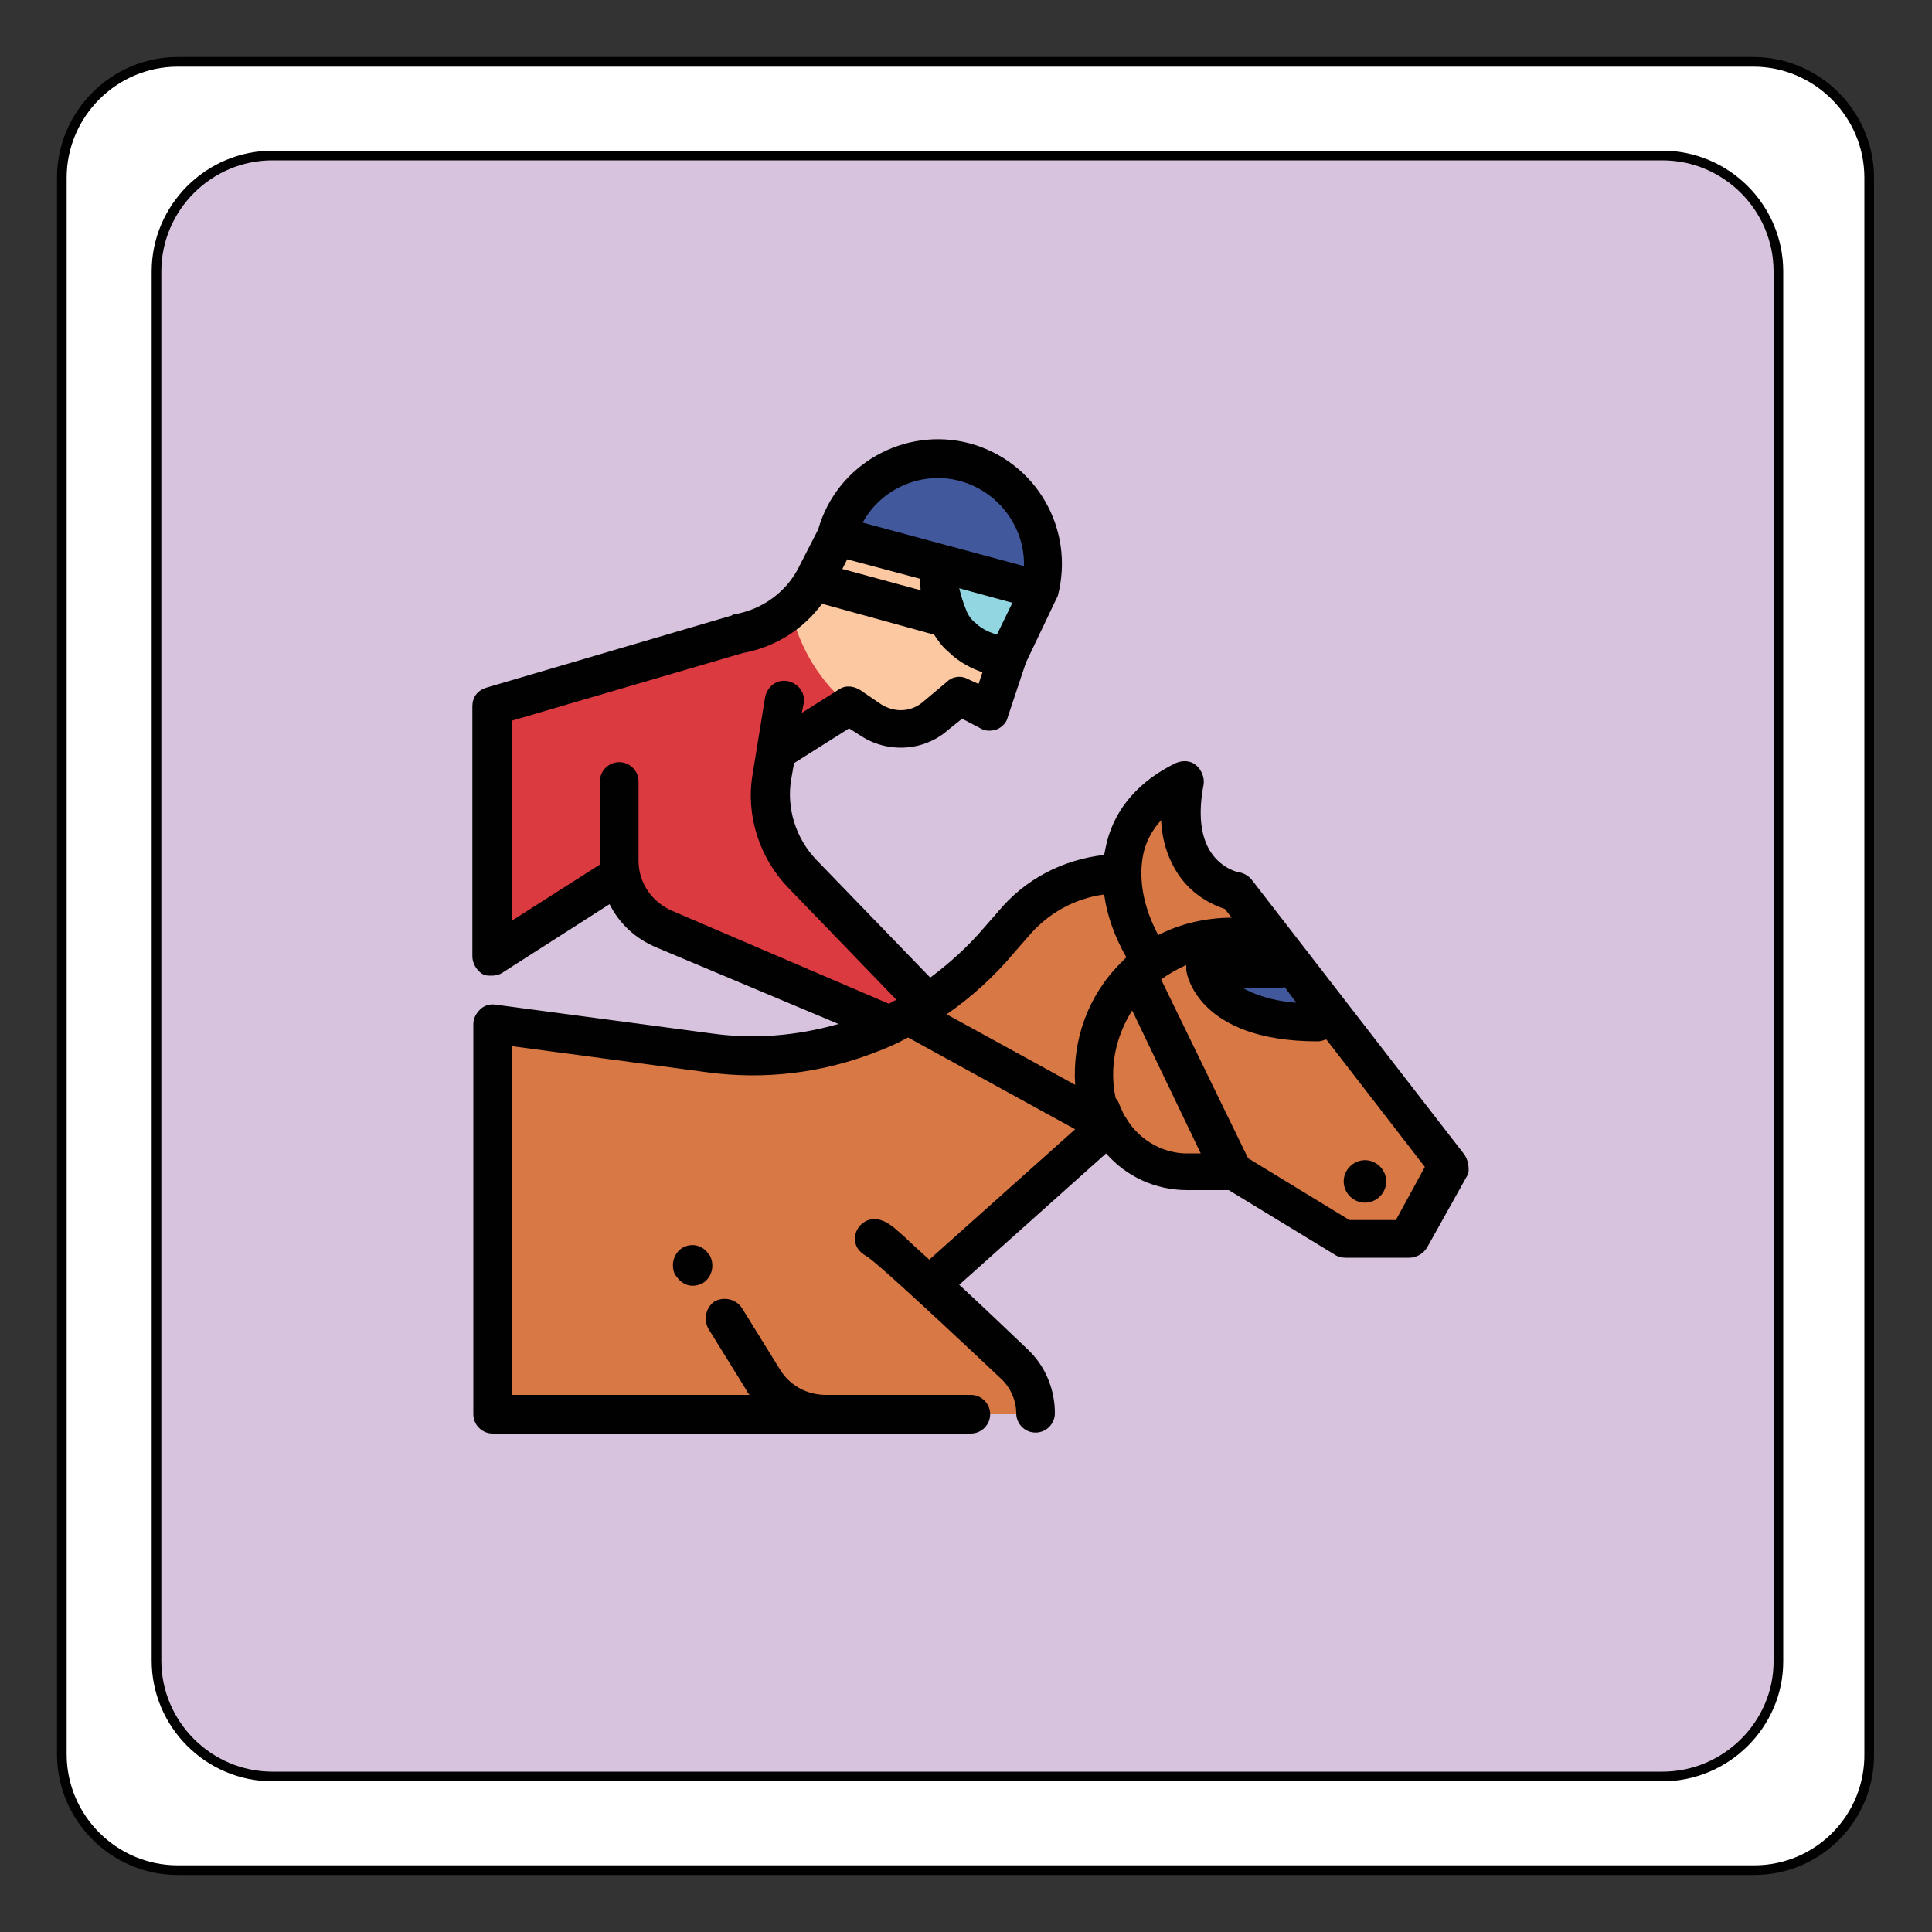 <?xml version="1.0" encoding="utf-8"?>
<!-- Generator: Adobe Illustrator 22.0.1, SVG Export Plug-In . SVG Version: 6.00 Build 0)  -->
<svg version="1.1" id="Calque_1" xmlns="http://www.w3.org/2000/svg" xmlns:xlink="http://www.w3.org/1999/xlink" x="0px" y="0px"
	 viewBox="0 0 200 200" style="enable-background:new 0 0 200 200;" xml:space="preserve">
<rect x="0" y="0" width="200" height="200" fill="#333333" stroke="none"/>
<style type="text/css">
	.st0{fill:#D8C3DF;}
	.st1{fill:#FFFFFF;}
	.st2{fill:none;stroke:#010101;stroke-miterlimit:10;}
	.st3{fill:#41599C;}
	.st4{fill:#DB3A40;}
	.st5{fill:#FCC8A1;}
	.st6{fill:#92D6E1;}
	.st7{fill:#D87844;}
	.st8{fill:#010101;}
</style>
<g id="XMLID_1_">
	<g>
		<path class="st0" d="M172.1,16.1c6.6,0,12,5.4,12,12V172c0,6.6-5.4,12-12,12H28.2c-6.6,0-12-5.4-12-12V28.1c0-6.6,5.4-12,12-12
			H172.1z"/>
		<path class="st1" d="M184.1,28.1c0-6.6-5.4-12-12-12H28.2c-6.6,0-12,5.4-12,12V172c0,6.6,5.4,12,12,12h143.9c6.6,0,12-5.4,12-12
			L184.1,28.1L184.1,28.1z M18.4,6.4h163.1c6.6,0,12,5.4,12,12v163.1c0,6.6-5.4,12-12,12H18.4c-6.6,0-12-5.4-12-12V18.4
			C6.4,11.8,11.8,6.4,18.4,6.4z"/>
	</g>
	<g>
		<path class="st2" d="M172.1,183.9H28.2c-6.6,0-12-5.4-12-12V28.1c0-6.6,5.4-12,12-12h143.9c6.6,0,12,5.4,12,12V172
			C184.1,178.5,178.7,183.9,172.1,183.9z"/>
		<path class="st2" d="M181.6,193.6H18.4c-6.6,0-12-5.4-12-12V18.4c0-6.6,5.4-12,12-12h163.1c6.6,0,12,5.4,12,12v163.1
			C193.6,188.2,188.2,193.6,181.6,193.6z"/>
	</g>
</g>
<path class="st3" d="M107.6,61.1c1.6-5.8-1.9-11.8-7.7-13.3c-5.8-1.6-11.8,1.9-13.3,7.7L107.6,61.1z"/>
<path class="st4" d="M107.6,61.1l-3.2,6.6l-2,5.8L99.3,72l-2.5,2.1c-1.9,1.6-4.6,1.8-6.7,0.4L88,73l-7,4.4l-16.8,13L51,99V73.1
	l25.5-7.5c3.5-0.6,6.5-2.8,8.1-6l2.1-4.1L107.6,61.1z"/>
<path class="st5" d="M86.6,55.5l-2.1,4.1c-0.7,1.3-1.6,2.5-2.7,3.4c1,4.2,3.2,7.7,6.1,10l0.1,0l2.2,1.5c0.1,0,0.1,0.1,0.2,0.1
	c0.6,0.3,1.2,0.5,1.8,0.7c1.6,0.3,3.4-0.1,4.7-1.2l2.5-2.1l3.1,1.6l2-5.8l3.2-6.6L86.6,55.5z"/>
<path class="st6" d="M104.1,67.9c0,0-7.2,0.2-7-9.6l10.5,2.8L104.1,67.9z"/>
<path class="st4" d="M64.1,80.8v8.2c0,3.1,1.9,5.9,4.7,7.1l22.8,9.6l4.6-1.8L83.1,90.4c-2.6-2.7-3.7-6.4-3.1-10l1.3-8L64.1,80.8z"/>
<path class="st7" d="M128,92.3c0,0-7.3-1.1-5.4-11.5c-4.5,2.1-6.5,5.8-6.4,9.8l-0.1-0.2l0,0c-4.3,0-8.4,1.9-11.2,5.2l-1.4,1.6
	c-7.4,8.8-18.7,13.1-30,11.6L51,106v40.4h34.6h1.1h7.7h12.8c0-1.9-0.8-3.8-2.2-5.1c-2.2-2.1-5.7-5.4-8.7-8.2l18.6-16.6
	c1.6,2.9,4.6,4.8,8,4.8h4.9l11.5,7h6.6l4.3-7.7L128,92.3z M119.2,99.6l-0.2,0.4l-0.4-1.4C118.8,98.8,119,99.2,119.2,99.6z"/>
<path class="st3" d="M132.8,100.1h-8c0,0,0.7,5.7,11.6,5.7L132.8,100.1z"/>
<path class="st8" d="M151.5,119.4l-21.9-28.3c-0.3-0.4-0.8-0.7-1.3-0.8c-0.2,0-1.8-0.4-2.9-2c-1.1-1.6-1.4-4-0.8-7.1
	c0.1-0.7-0.2-1.5-0.8-2c-0.6-0.5-1.4-0.5-2.1-0.2c-3.7,1.8-6.2,4.6-7.1,8.1c-0.1,0.4-0.2,0.9-0.3,1.4c-4.3,0.5-8.2,2.5-11,5.9
	l-1.4,1.6c-1.7,2-3.6,3.7-5.6,5.2L84.5,89c-2.1-2.2-3.1-5.3-2.6-8.3l0.3-1.7l5.7-3.6l1.1,0.7c2.8,1.9,6.6,1.7,9.1-0.5l1.5-1.2l1.9,1
	c0.5,0.3,1.1,0.3,1.7,0.1c0.5-0.2,1-0.7,1.1-1.2l1.9-5.7l3.1-6.5c0.1-0.1,0.1-0.3,0.2-0.4c1.8-6.9-2.2-13.9-9.1-15.8
	c-6.8-1.8-13.8,2.2-15.7,8.9l-2,3.9c-1.3,2.6-3.8,4.4-6.7,4.9c-0.1,0-0.2,0-0.2,0.1l-25.5,7.5c-0.9,0.3-1.4,1-1.4,1.9V99
	c0,0.7,0.4,1.4,1,1.8c0.3,0.2,0.6,0.2,1,0.2c0.4,0,0.8-0.1,1.1-0.3l11.1-7.1c1,2,2.7,3.6,4.9,4.5l18.8,7.9c-4.2,1.2-8.6,1.6-13,1
	l-22.5-3c-0.6-0.1-1.2,0.1-1.6,0.5c-0.4,0.4-0.7,0.9-0.7,1.5v40.4c0,1.1,0.9,2,2,2h49.5c1.1,0,2-0.9,2-2s-0.9-2-2-2H86.6h-1.1
	c-2,0-3.8-1-4.8-2.7l-3.9-6.3c-0.6-0.9-1.8-1.2-2.8-0.7c-0.9,0.6-1.2,1.8-0.7,2.8l3.9,6.3c0.1,0.2,0.2,0.4,0.4,0.6H53v-36.1
	l20.2,2.7c5.9,0.8,11.9,0.1,17.5-2.1c1.1-0.4,2.2-0.9,3.3-1.5l17.3,9.5l-15.1,13.5c-1.1-1-2-1.8-2.6-2.4c-0.6-0.5-1-0.9-1.3-1.1
	c-1.6-1.2-2.7-0.6-3.2-0.1c-0.8,0.8-0.8,2.1,0,2.8c0.2,0.2,0.5,0.4,0.7,0.5c1,0.7,5.1,4.4,13.8,12.6c1,0.9,1.6,2.3,1.6,3.6
	c0,1.1,0.9,2,2,2c1.1,0,2-0.9,2-2c0-2.5-1-4.9-2.8-6.6c-1.9-1.8-4.6-4.4-7.1-6.7l15.2-13.6c2.1,2.4,5.1,3.8,8.4,3.8h4.3l11,6.7
	c0.3,0.2,0.7,0.3,1.1,0.3h6.6c0.7,0,1.4-0.4,1.8-1l4.3-7.7C152.1,120.9,152,120,151.5,119.4z M91.6,129.9c0.1,0,0.1-0.1,0.2-0.1
	C91.7,129.9,91.6,129.9,91.6,129.9z M132.8,102.2c0.1,0,0.2,0,0.2,0l1.2,1.6c-2.7-0.2-4.4-0.9-5.5-1.5H132.8z M118.4,88.2
	c0.3-1.2,0.9-2.3,1.8-3.3c0.1,2.3,0.8,4.2,1.9,5.8c1.5,2.1,3.5,3,4.7,3.4l0.7,0.9c-2.6,0-5.3,0.6-7.6,1.8
	C118.3,93.8,117.8,90.8,118.4,88.2z M105,98.6l1.4-1.6c2-2.4,4.8-4,7.9-4.4c0.3,2.2,1.1,4.4,2.3,6.5c-0.2,0.2-0.4,0.4-0.6,0.6
	c-3.4,3.4-5,8-4.7,12.6L98,105C100.6,103.2,103,101,105,98.6z M87.7,57.9l7.5,2c0,0.4,0.1,0.8,0.1,1.2l-8.1-2.2L87.7,57.9z
	 M100,63.1C100,63.1,99.9,63.1,100,63.1c-0.3-0.7-0.5-1.4-0.7-2.2l5.5,1.5l-1.6,3.3c-0.6-0.2-1.5-0.5-2.2-1.2
	C100.6,64.2,100.2,63.7,100,63.1z M99.4,49.8c4,1.1,6.7,4.8,6.6,8.8l-16.7-4.5C91.2,50.6,95.4,48.7,99.4,49.8z M69.6,94.3
	c-2.1-0.9-3.5-2.9-3.5-5.2v-8.2c0-1.1-0.9-2-2-2c-1.1,0-2,0.9-2,2v8.2c0,0.1,0,0.2,0,0.4L53,95.3V74.6l23.9-7
	c3.3-0.6,6.2-2.4,8.2-5.1l11.6,3.2c0.4,0.6,0.8,1.2,1.4,1.7c1.2,1.2,2.5,1.8,3.6,2.2l-0.4,1.2l-1.1-0.5c-0.7-0.4-1.6-0.3-2.2,0.3
	l-2.5,2.1c-1.2,1-2.9,1.1-4.3,0.2l-2.2-1.5c-0.7-0.4-1.5-0.5-2.2,0l-3.8,2.4l0.2-1c0.2-1.1-0.6-2.1-1.7-2.3
	c-1.1-0.2-2.1,0.6-2.3,1.7l-1.3,8c-0.7,4.2,0.7,8.6,3.7,11.7l11.2,11.6c-0.3,0.1-0.5,0.3-0.8,0.4L69.6,94.3z M116.5,115.6
	C116.5,115.5,116.5,115.5,116.5,115.6C116.5,115.5,116.5,115.5,116.5,115.6c-0.1-0.1-0.1-0.1-0.1-0.1c-0.2-0.4-0.3-0.7-0.5-1.1
	c-0.1-0.3-0.2-0.5-0.4-0.7c-0.7-3.2,0-6.4,1.7-9.1l7.1,14.8h-1.7C120.1,119.3,117.7,117.8,116.5,115.6z M144.5,126.3h-4.8l-10.5-6.4
	l-9-18.5c0.8-0.6,1.7-1.1,2.6-1.5c0,0.2,0,0.3,0,0.5c0,0.3,1.1,7.4,13.6,7.4c0.3,0,0.6-0.1,0.9-0.2l10.2,13.2L144.5,126.3z"/>
<path class="st8" d="M70.6,129.2c-0.9,0.6-1.2,1.8-0.7,2.8l0.1,0.1c0.4,0.6,1,1,1.7,1c0.4,0,0.7-0.1,1.1-0.3
	c0.9-0.6,1.2-1.8,0.7-2.8l-0.1-0.1C72.8,128.9,71.6,128.6,70.6,129.2z"/>
<path class="st8" d="M141.3,124.5c1.2,0,2.2-1,2.2-2.2c0-1.2-1-2.2-2.2-2.2c-1.2,0-2.2,1-2.2,2.2
	C139.1,123.5,140.1,124.5,141.3,124.5z"/>
</svg>
